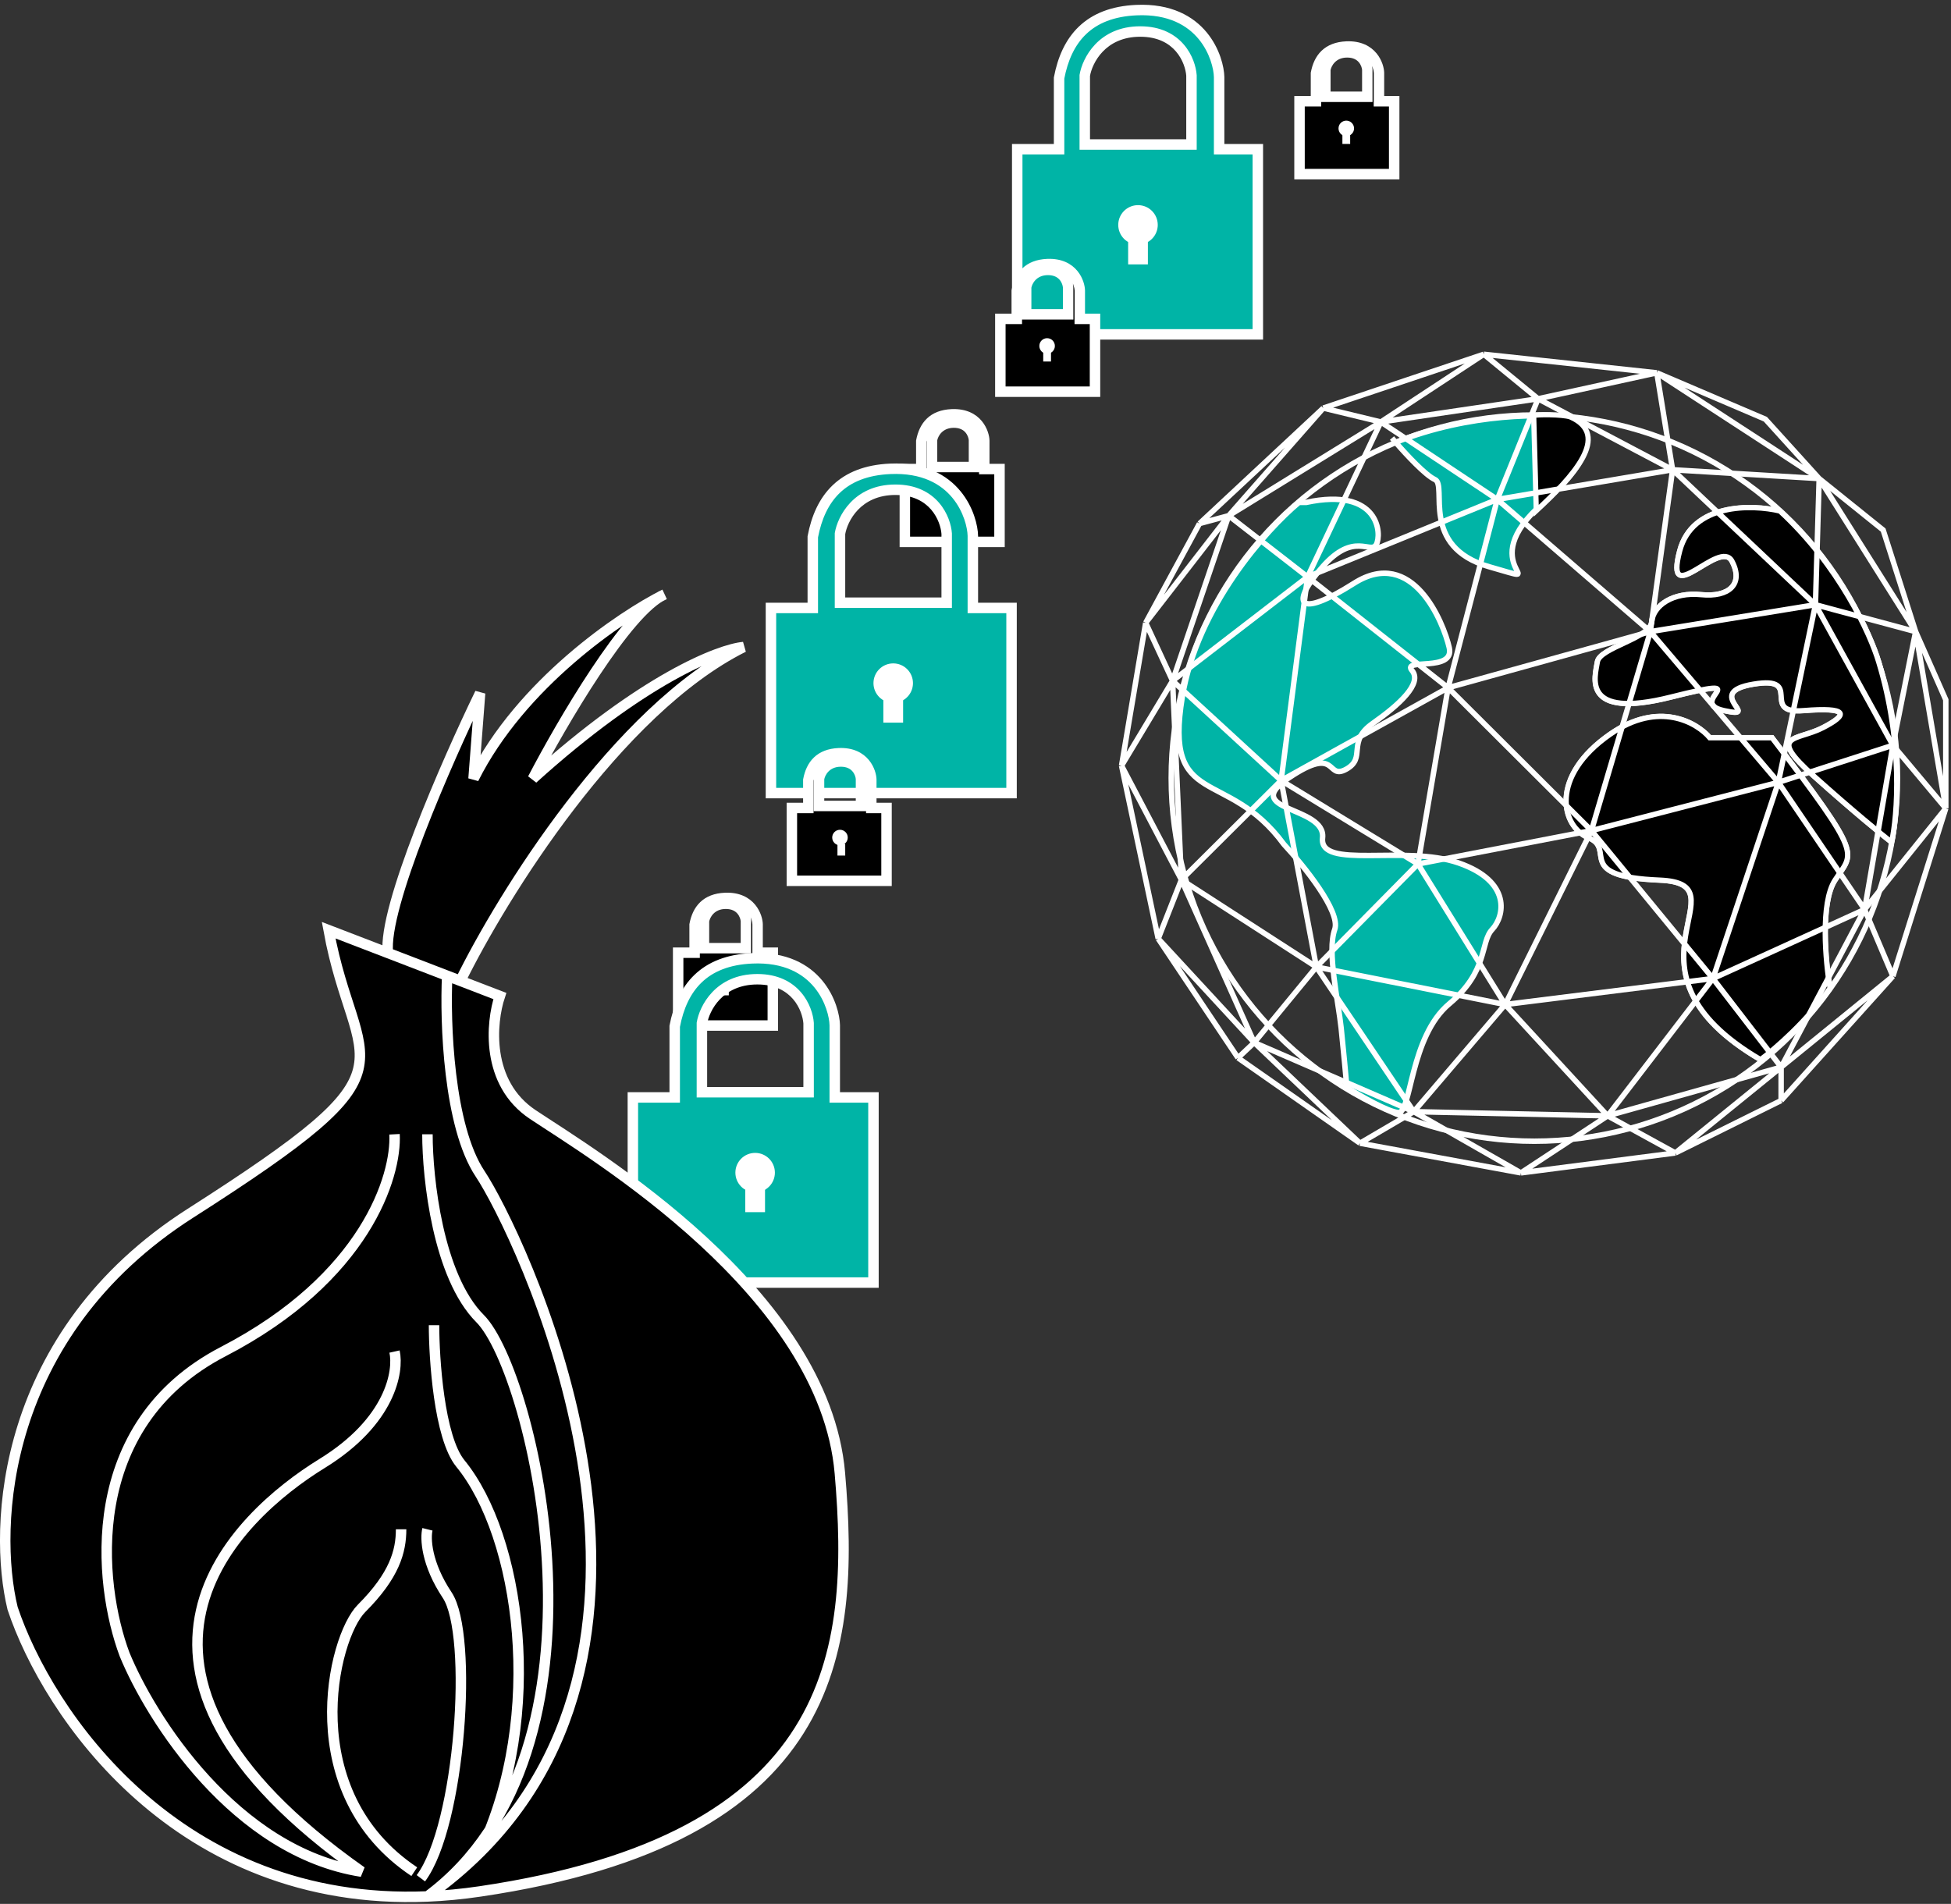 <svg width="374" height="365" viewBox="0 0 374 365" fill="none" xmlns="http://www.w3.org/2000/svg">
<rect x="0" y="0" width="374" height="365" fill="#333333" stroke="none"/>
<path fill-rule="evenodd" clip-rule="evenodd" d="M195 28.609V64.103H241.122V28.609H233.702V14.773C233.635 11.364 230.682 1.381 217.86 1.939C208.634 2.34 204.425 7.554 203.021 14.973V28.609H195ZM207.947 14.465C208.415 11.657 211.196 6.042 218.575 6.042C225.955 6.042 228.201 11.657 228.401 14.465V27.7H207.947V14.465Z" fill="#00B4A6"/>
<path d="M195 64.103H193.997V65.106H195V64.103ZM195 28.609V27.607H193.997V28.609H195ZM241.122 64.103V65.106H242.125V64.103H241.122ZM241.122 28.609H242.125V27.607H241.122V28.609ZM233.702 28.609H232.7V29.612H233.702V28.609ZM233.702 14.773H234.705V14.763L234.705 14.753L233.702 14.773ZM217.86 1.939L217.904 2.94L217.86 1.939ZM203.021 14.973L202.036 14.787L202.019 14.879V14.973H203.021ZM203.021 28.609V29.612H204.024V28.609H203.021ZM207.947 14.465L206.958 14.3L206.945 14.382V14.465H207.947ZM228.401 14.465H229.404V14.429L229.401 14.393L228.401 14.465ZM228.401 27.7V28.702H229.404V27.7H228.401ZM207.947 27.7H206.945V28.702H207.947V27.7ZM196.003 64.103V28.609H193.997V64.103H196.003ZM241.122 63.1H195V65.106H241.122V63.1ZM240.119 28.609V64.103H242.125V28.609H240.119ZM233.702 29.612H241.122V27.607H233.702V29.612ZM232.7 14.773V28.609H234.705V14.773H232.7ZM217.904 2.94C224.01 2.675 227.648 4.904 229.791 7.506C231.978 10.161 232.67 13.283 232.7 14.792L234.705 14.753C234.668 12.854 233.85 9.28 231.338 6.231C228.783 3.128 224.532 0.645 217.817 0.937L217.904 2.94ZM204.006 15.159C204.684 11.58 206.018 8.639 208.201 6.548C210.371 4.469 213.481 3.133 217.904 2.94L217.817 0.937C213.014 1.146 209.405 2.617 206.814 5.1C204.235 7.571 202.762 10.947 202.036 14.787L204.006 15.159ZM204.024 28.609V14.973H202.019V28.609H204.024ZM195 29.612H203.021V27.607H195V29.612ZM218.575 5.04C210.533 5.04 207.474 11.202 206.958 14.3L208.936 14.63C209.356 12.112 211.859 7.045 218.575 7.045V5.04ZM229.401 14.393C229.288 12.809 228.611 10.489 226.941 8.547C225.239 6.568 222.553 5.04 218.575 5.04V7.045C221.977 7.045 224.104 8.324 225.42 9.855C226.768 11.421 227.314 13.313 227.401 14.536L229.401 14.393ZM229.404 27.7V14.465H227.399V27.7H229.404ZM207.947 28.702H228.401V26.697H207.947V28.702ZM206.945 14.465V27.7H208.95V14.465H206.945Z" fill="white"/>
<circle cx="218.151" cy="43.115" r="2.784" fill="white" stroke="white" stroke-width="2.005"/>
<rect x="217.207" y="45.954" width="1.893" height="3.787" fill="black" stroke="white" stroke-width="1.893"/>
<path fill-rule="evenodd" clip-rule="evenodd" d="M173.456 89.928V103.892H191.6V89.928H188.682V84.485C188.655 83.144 187.493 79.217 182.449 79.436C178.819 79.594 177.164 81.645 176.611 84.564V89.928H173.456ZM178.663 84.328C178.847 83.224 179.941 81.015 182.844 81.015C185.747 81.015 186.63 83.224 186.709 84.328V89.535H178.663V84.328Z" fill="black"/>
<path d="M173.456 103.892H172.453V104.894H173.456V103.892ZM173.456 89.928V88.925H172.453V89.928H173.456ZM191.6 103.892V104.894H192.603V103.892H191.6ZM191.6 89.928H192.603V88.925H191.6V89.928ZM188.682 89.928H187.679V90.931H188.682V89.928ZM188.682 84.485H189.684V84.475L189.684 84.465L188.682 84.485ZM182.449 79.436L182.406 78.434L182.449 79.436ZM176.611 84.564L175.626 84.377L175.609 84.47V84.564H176.611ZM176.611 89.928V90.931H177.614V89.928H176.611ZM178.663 84.328L177.674 84.164L177.66 84.245V84.328H178.663ZM186.709 84.328H187.712V84.293L187.709 84.257L186.709 84.328ZM186.709 89.535V90.538H187.712V89.535H186.709ZM178.663 89.535H177.66V90.538H178.663V89.535ZM174.458 103.892V89.928H172.453V103.892H174.458ZM191.6 102.889H173.456V104.894H191.6V102.889ZM190.598 89.928V103.892H192.603V89.928H190.598ZM188.682 90.931H191.6V88.925H188.682V90.931ZM187.679 84.485V89.928H189.684V84.485H187.679ZM182.493 80.438C184.71 80.341 185.955 81.141 186.673 82.013C187.435 82.938 187.67 84.029 187.679 84.504L189.684 84.465C189.667 83.6 189.307 82.056 188.221 80.738C187.09 79.365 185.232 78.311 182.406 78.434L182.493 80.438ZM177.597 84.75C177.848 83.421 178.331 82.396 179.07 81.688C179.796 80.993 180.868 80.508 182.493 80.438L182.406 78.434C180.401 78.521 178.83 79.141 177.683 80.24C176.548 81.327 175.927 82.788 175.626 84.377L177.597 84.75ZM177.614 89.928V84.564H175.609V89.928H177.614ZM173.456 90.931H176.611V88.925H173.456V90.931ZM182.844 80.012C179.277 80.012 177.906 82.769 177.674 84.164L179.652 84.493C179.787 83.679 180.604 82.018 182.844 82.018V80.012ZM187.709 84.257C187.657 83.525 187.351 82.482 186.596 81.604C185.809 80.689 184.583 80.012 182.844 80.012V82.018C184.007 82.018 184.675 82.445 185.075 82.911C185.507 83.414 185.683 84.028 185.709 84.4L187.709 84.257ZM187.712 89.535V84.328H185.707V89.535H187.712ZM178.663 90.538H186.709V88.532H178.663V90.538ZM177.66 84.328V89.535H179.665V84.328H177.66Z" fill="white"/>
<circle cx="182.678" cy="95.6" r="1.003" fill="black" stroke="white" stroke-width="0.974"/>
<rect x="182.307" y="96.719" width="0.745" height="1.49" fill="black" stroke="white" stroke-width="0.745"/>
<path fill-rule="evenodd" clip-rule="evenodd" d="M191.763 61.127V75.091H209.908V61.127H206.989V55.684C206.963 54.343 205.801 50.416 200.757 50.635C197.127 50.793 195.471 52.844 194.919 55.763V61.127H191.763ZM196.71 55.055C196.894 53.951 197.988 51.742 200.892 51.742C203.795 51.742 204.678 53.951 204.757 55.055V60.262H196.71V55.055Z" fill="black"/>
<path d="M191.763 75.091H190.761V76.094H191.763V75.091ZM191.763 61.127V60.125H190.761V61.127H191.763ZM209.908 75.091V76.094H210.911V75.091H209.908ZM209.908 61.127H210.911V60.125H209.908V61.127ZM206.989 61.127H205.986V62.13H206.989V61.127ZM206.989 55.684H207.992V55.674L207.991 55.664L206.989 55.684ZM200.757 50.635L200.713 49.633L200.757 50.635ZM194.919 55.763L193.934 55.577L193.916 55.669V55.763H194.919ZM194.919 61.127V62.13H195.921V61.127H194.919ZM196.71 55.055L195.721 54.891L195.708 54.972V55.055H196.71ZM204.757 55.055H205.76V55.02L205.757 54.984L204.757 55.055ZM204.757 60.262V61.265H205.76V60.262H204.757ZM196.71 60.262H195.708V61.265H196.71V60.262ZM192.766 75.091V61.127H190.761V75.091H192.766ZM209.908 74.088H191.763V76.094H209.908V74.088ZM208.905 61.127V75.091H210.911V61.127H208.905ZM206.989 62.13H209.908V60.125H206.989V62.13ZM205.986 55.684V61.127H207.992V55.684H205.986ZM200.8 51.637C203.018 51.541 204.263 52.341 204.981 53.212C205.743 54.137 205.977 55.228 205.986 55.704L207.991 55.664C207.974 54.799 207.615 53.256 206.528 51.937C205.398 50.564 203.54 49.511 200.713 49.633L200.8 51.637ZM195.904 55.949C196.155 54.62 196.639 53.595 197.377 52.888C198.103 52.192 199.175 51.708 200.8 51.637L200.713 49.633C198.708 49.721 197.137 50.34 195.99 51.44C194.855 52.527 194.234 53.987 193.934 55.577L195.904 55.949ZM195.921 61.127V55.763H193.916V61.127H195.921ZM191.763 62.13H194.919V60.125H191.763V62.13ZM200.892 50.739C197.325 50.739 195.954 53.496 195.721 54.891L197.699 55.22C197.835 54.406 198.651 52.745 200.892 52.745V50.739ZM205.757 54.984C205.705 54.252 205.399 53.209 204.644 52.331C203.857 51.416 202.631 50.739 200.892 50.739V52.745C202.055 52.745 202.723 53.172 203.123 53.638C203.555 54.141 203.73 54.755 203.757 55.127L205.757 54.984ZM205.76 60.262V55.055H203.754V60.262H205.76ZM196.71 61.265H204.757V59.26H196.71V61.265ZM195.708 55.055V60.262H197.713V55.055H195.708Z" fill="white"/>
<circle cx="200.726" cy="66.325" r="1.49" fill="white"/>
<rect x="199.982" y="67.071" width="1.49" height="2.235" fill="white"/>
<path fill-rule="evenodd" clip-rule="evenodd" d="M249.115 19.417V33.381H267.259V19.417H264.34V13.974C264.314 12.633 263.152 8.706 258.108 8.925C254.478 9.083 252.823 11.134 252.27 14.053V19.417H249.115ZM254.062 13.345C254.246 12.241 255.34 10.032 258.243 10.032C261.146 10.032 262.03 12.241 262.109 13.345V18.552H254.062V13.345Z" fill="black"/>
<path d="M249.115 33.381H248.112V34.384H249.115V33.381ZM249.115 19.417V18.415H248.112V19.417H249.115ZM267.259 33.381V34.384H268.262V33.381H267.259ZM267.259 19.417H268.262V18.415H267.259V19.417ZM264.34 19.417H263.338V20.42H264.34V19.417ZM264.34 13.974H265.343V13.964L265.343 13.954L264.34 13.974ZM258.108 8.925L258.065 7.923L258.108 8.925ZM252.27 14.053L251.285 13.867L251.268 13.959V14.053H252.27ZM252.27 19.417V20.42H253.273V19.417H252.27ZM254.062 13.345L253.073 13.181L253.059 13.262V13.345H254.062ZM262.109 13.345H263.111V13.31L263.109 13.274L262.109 13.345ZM262.109 18.552V19.555H263.111V18.552H262.109ZM254.062 18.552H253.059V19.555H254.062V18.552ZM250.117 33.381V19.417H248.112V33.381H250.117ZM267.259 32.378H249.115V34.384H267.259V32.378ZM266.257 19.417V33.381H268.262V19.417H266.257ZM264.34 20.42H267.259V18.415H264.34V20.42ZM263.338 13.974V19.417H265.343V13.974H263.338ZM258.152 9.927C260.369 9.83 261.614 10.63 262.332 11.502C263.094 12.427 263.329 13.518 263.338 13.994L265.343 13.954C265.326 13.089 264.966 11.546 263.88 10.227C262.749 8.854 260.891 7.801 258.065 7.923L258.152 9.927ZM253.256 14.239C253.507 12.91 253.99 11.885 254.729 11.178C255.455 10.482 256.527 9.997 258.152 9.927L258.065 7.923C256.06 8.011 254.489 8.63 253.342 9.73C252.207 10.817 251.586 12.277 251.285 13.867L253.256 14.239ZM253.273 19.417V14.053H251.268V19.417H253.273ZM249.115 20.42H252.27V18.415H249.115V20.42ZM258.243 9.029C254.677 9.029 253.305 11.786 253.073 13.181L255.051 13.51C255.187 12.696 256.003 11.035 258.243 11.035V9.029ZM263.109 13.274C263.056 12.542 262.75 11.499 261.995 10.621C261.208 9.706 259.983 9.029 258.243 9.029V11.035C259.407 11.035 260.074 11.463 260.475 11.928C260.907 12.431 261.082 13.045 261.109 13.417L263.109 13.274ZM263.111 18.552V13.345H261.106V18.552H263.111ZM254.062 19.555H262.109V17.55H254.062V19.555ZM253.059 13.345V18.552H255.065V13.345H253.059Z" fill="white"/>
<circle cx="258.078" cy="24.615" r="1.003" fill="white" stroke="white" stroke-width="0.974"/>
<rect x="257.706" y="25.734" width="0.745" height="1.49" fill="white" stroke="white" stroke-width="0.745"/>
<path fill-rule="evenodd" clip-rule="evenodd" d="M147.788 116.552V152.046H193.91V116.552H186.491V102.716C186.424 99.307 183.471 89.325 170.649 89.882C161.422 90.283 157.213 95.497 155.81 102.916V116.552H147.788ZM161.023 102.312C161.491 99.504 164.272 93.889 171.651 93.889C179.031 93.889 181.277 99.504 181.477 102.312V115.547H161.023V102.312Z" fill="#00B4A6"/>
<path d="M147.788 152.046H146.786V153.049H147.788V152.046ZM147.788 116.552V115.55H146.786V116.552H147.788ZM193.91 152.046V153.049H194.913V152.046H193.91ZM193.91 116.552H194.913V115.55H193.91V116.552ZM186.491 116.552H185.488V117.555H186.491V116.552ZM186.491 102.716H187.493V102.706L187.493 102.696L186.491 102.716ZM170.649 89.882L170.692 90.883L170.649 89.882ZM155.81 102.916L154.824 102.73L154.807 102.822V102.916H155.81ZM155.81 116.552V117.555H156.812V116.552H155.81ZM161.023 102.312L160.034 102.147L160.021 102.229V102.312H161.023ZM181.477 102.312H182.48V102.276L182.477 102.24L181.477 102.312ZM181.477 115.547V116.549H182.48V115.547H181.477ZM161.023 115.547H160.021V116.549H161.023V115.547ZM148.791 152.046V116.552H146.786V152.046H148.791ZM193.91 151.044H147.788V153.049H193.91V151.044ZM192.908 116.552V152.046H194.913V116.552H192.908ZM186.491 117.555H193.91V115.55H186.491V117.555ZM185.488 102.716V116.552H187.493V102.716H185.488ZM170.692 90.883C176.799 90.618 180.436 92.847 182.579 95.449C184.766 98.104 185.459 101.226 185.488 102.735L187.493 102.696C187.456 100.797 186.638 97.223 184.127 94.174C181.571 91.071 177.321 88.588 170.605 88.88L170.692 90.883ZM156.795 103.103C157.472 99.523 158.806 96.582 160.989 94.491C163.159 92.412 166.269 91.076 170.692 90.883L170.605 88.88C165.802 89.089 162.194 90.56 159.602 93.043C157.023 95.514 155.551 98.89 154.824 102.73L156.795 103.103ZM156.812 116.552V102.916H154.807V116.552H156.812ZM147.788 117.555H155.81V115.55H147.788V117.555ZM171.651 92.887C163.609 92.887 160.551 99.049 160.034 102.147L162.012 102.477C162.432 99.959 164.935 94.892 171.651 94.892V92.887ZM182.477 102.24C182.364 100.656 181.687 98.337 180.017 96.394C178.315 94.415 175.629 92.887 171.651 92.887V94.892C175.053 94.892 177.18 96.171 178.496 97.701C179.844 99.268 180.39 101.16 180.477 102.383L182.477 102.24ZM182.48 115.547V102.312H180.475V115.547H182.48ZM161.023 116.549H181.477V114.544H161.023V116.549ZM160.021 102.312V115.547H162.026V102.312H160.021Z" fill="white"/>
<circle cx="171.227" cy="130.968" r="2.784" fill="white" stroke="white" stroke-width="2.005"/>
<rect x="170.283" y="133.807" width="1.893" height="3.787" fill="black" stroke="white" stroke-width="1.893"/>
<path fill-rule="evenodd" clip-rule="evenodd" d="M130 182.643V196.607H148.145V182.643H145.226V177.2C145.199 175.859 144.038 171.932 138.993 172.151C135.364 172.309 133.708 174.36 133.156 177.279V182.643H130ZM134.947 176.571C135.131 175.467 136.225 173.258 139.128 173.258C142.032 173.258 142.915 175.467 142.994 176.571V181.778H134.947V176.571Z" fill="black"/>
<path d="M130 196.607H128.997V197.609H130V196.607ZM130 182.643V181.64H128.997V182.643H130ZM148.145 196.607V197.609H149.147V196.607H148.145ZM148.145 182.643H149.147V181.64H148.145V182.643ZM145.226 182.643H144.223V183.646H145.226V182.643ZM145.226 177.2H146.228V177.19L146.228 177.18L145.226 177.2ZM138.993 172.151L138.95 171.149L138.993 172.151ZM133.156 177.279L132.17 177.092L132.153 177.185V177.279H133.156ZM133.156 182.643V183.646H134.158V182.643H133.156ZM134.947 176.571L133.958 176.406L133.945 176.488V176.571H134.947ZM142.994 176.571H143.997V176.535L143.994 176.5L142.994 176.571ZM142.994 181.778V182.78H143.997V181.778H142.994ZM134.947 181.778H133.945V182.78H134.947V181.778ZM131.003 196.607V182.643H128.997V196.607H131.003ZM148.145 195.604H130V197.609H148.145V195.604ZM147.142 182.643V196.607H149.147V182.643H147.142ZM145.226 183.646H148.145V181.64H145.226V183.646ZM144.223 177.2V182.643H146.228V177.2H144.223ZM139.037 173.152C141.254 173.056 142.5 173.856 143.217 174.728C143.98 175.653 144.214 176.744 144.223 177.219L146.228 177.18C146.211 176.315 145.852 174.771 144.765 173.453C143.635 172.08 141.777 171.026 138.95 171.149L139.037 173.152ZM134.141 177.465C134.392 176.135 134.875 175.111 135.614 174.403C136.34 173.708 137.412 173.223 139.037 173.152L138.95 171.149C136.945 171.236 135.374 171.856 134.227 172.955C133.092 174.042 132.471 175.503 132.17 177.092L134.141 177.465ZM134.158 182.643V177.279H132.153V182.643H134.158ZM130 183.646H133.156V181.64H130V183.646ZM139.128 172.255C135.562 172.255 134.191 175.012 133.958 176.406L135.936 176.736C136.072 175.922 136.888 174.26 139.128 174.26V172.255ZM143.994 176.5C143.942 175.767 143.636 174.725 142.881 173.846C142.094 172.932 140.868 172.255 139.128 172.255V174.26C140.292 174.26 140.96 174.688 141.36 175.154C141.792 175.656 141.967 176.27 141.994 176.642L143.994 176.5ZM143.997 181.778V176.571H141.991V181.778H143.997ZM134.947 182.78H142.994V180.775H134.947V182.78ZM133.945 176.571V181.778H135.95V176.571H133.945Z" fill="white"/>
<circle cx="138.963" cy="187.841" r="1.003" fill="black" stroke="white" stroke-width="0.974"/>
<rect x="138.591" y="188.959" width="0.745" height="1.49" fill="black" stroke="white" stroke-width="0.745"/>
<path fill-rule="evenodd" clip-rule="evenodd" d="M151.799 154.902V168.865H169.943V154.902H167.025V149.458C166.998 148.117 165.836 144.19 160.792 144.409C157.162 144.567 155.507 146.618 154.954 149.537V154.902H151.799ZM157.006 149.302C157.19 148.197 158.284 145.989 161.187 145.989C164.09 145.989 164.973 148.197 165.052 149.302V154.509H157.006V149.302Z" fill="black"/>
<path d="M151.799 168.865H150.796V169.868H151.799V168.865ZM151.799 154.902V153.899H150.796V154.902H151.799ZM169.943 168.865V169.868H170.946V168.865H169.943ZM169.943 154.902H170.946V153.899H169.943V154.902ZM167.025 154.902H166.022V155.904H167.025V154.902ZM167.025 149.458H168.027V149.448L168.027 149.439L167.025 149.458ZM160.792 144.409L160.749 143.408L160.792 144.409ZM154.954 149.537L153.969 149.351L153.952 149.443V149.537H154.954ZM154.954 154.902V155.904H155.957V154.902H154.954ZM157.006 149.302L156.017 149.137L156.003 149.219V149.302H157.006ZM165.052 149.302H166.055V149.266L166.052 149.23L165.052 149.302ZM165.052 154.509V155.511H166.055V154.509H165.052ZM157.006 154.509H156.003V155.511H157.006V154.509ZM152.801 168.865V154.902H150.796V168.865H152.801ZM169.943 167.863H151.799V169.868H169.943V167.863ZM168.941 154.902V168.865H170.946V154.902H168.941ZM167.025 155.904H169.943V153.899H167.025V155.904ZM166.022 149.458V154.902H168.027V149.458H166.022ZM160.836 145.411C163.053 145.315 164.298 146.115 165.016 146.986C165.778 147.911 166.013 149.002 166.022 149.478L168.027 149.439C168.01 148.573 167.65 147.03 166.564 145.711C165.433 144.339 163.575 143.285 160.749 143.408L160.836 145.411ZM155.94 149.724C156.191 148.394 156.674 147.37 157.413 146.662C158.139 145.966 159.211 145.482 160.836 145.411L160.749 143.408C158.744 143.495 157.173 144.115 156.026 145.214C154.891 146.301 154.27 147.761 153.969 149.351L155.94 149.724ZM155.957 154.902V149.537H153.952V154.902H155.957ZM151.799 155.904H154.954V153.899H151.799V155.904ZM161.187 144.986C157.62 144.986 156.249 147.742 156.017 149.137L157.995 149.467C158.13 148.653 158.947 146.991 161.187 146.991V144.986ZM166.052 149.23C166 148.498 165.694 147.455 164.939 146.577C164.152 145.663 162.926 144.986 161.187 144.986V146.991C162.35 146.991 163.018 147.419 163.418 147.885C163.85 148.387 164.026 149.001 164.052 149.373L166.052 149.23ZM166.055 154.509V149.302H164.05V154.509H166.055ZM157.006 155.511H165.052V153.506H157.006V155.511ZM156.003 149.302V154.509H158.008V149.302H156.003Z" fill="white"/>
<circle cx="161.021" cy="160.569" r="1.003" fill="white" stroke="white" stroke-width="0.974"/>
<rect x="160.909" y="162.16" width="0.745" height="1.49" fill="black" stroke="white" stroke-width="0.745"/>
<path fill-rule="evenodd" clip-rule="evenodd" d="M121.318 210.396V245.89H167.44V210.396H160.02V196.559C159.954 193.15 157 183.168 144.179 183.726C134.952 184.127 130.743 189.34 129.339 196.76V210.396H121.318ZM134.553 196.155C135.021 193.348 137.802 187.733 145.181 187.733C152.561 187.733 154.807 193.348 155.007 196.155V209.39H134.553V196.155Z" fill="#00B4A6"/>
<path d="M121.318 245.89H120.315V246.893H121.318V245.89ZM121.318 210.396V209.393H120.315V210.396H121.318ZM167.44 245.89V246.893H168.443V245.89H167.44ZM167.44 210.396H168.443V209.393H167.44V210.396ZM160.02 210.396H159.018V211.399H160.02V210.396ZM160.02 196.559H161.023V196.55L161.023 196.54L160.02 196.559ZM144.179 183.726L144.222 184.727L144.179 183.726ZM129.339 196.76L128.354 196.574L128.337 196.666V196.76H129.339ZM129.339 210.396V211.399H130.342V210.396H129.339ZM134.553 196.155L133.564 195.991L133.55 196.072V196.155H134.553ZM155.007 196.155H156.01V196.12L156.007 196.084L155.007 196.155ZM155.007 209.39V210.393H156.01V209.39H155.007ZM134.553 209.39H133.55V210.393H134.553V209.39ZM122.321 245.89V210.396H120.315V245.89H122.321ZM167.44 244.887H121.318V246.893H167.44V244.887ZM166.437 210.396V245.89H168.443V210.396H166.437ZM160.02 211.399H167.44V209.393H160.02V211.399ZM159.018 196.559V210.396H161.023V196.559H159.018ZM144.222 184.727C150.328 184.462 153.966 186.691 156.109 189.293C158.296 191.948 158.988 195.069 159.018 196.579L161.023 196.54C160.986 194.641 160.168 191.067 157.657 188.018C155.101 184.915 150.851 182.432 144.135 182.724L144.222 184.727ZM130.325 196.946C131.002 193.367 132.336 190.426 134.519 188.335C136.689 186.256 139.799 184.92 144.222 184.727L144.135 182.724C139.332 182.933 135.724 184.404 133.132 186.887C130.553 189.358 129.081 192.734 128.354 196.574L130.325 196.946ZM130.342 210.396V196.76H128.337V210.396H130.342ZM121.318 211.399H129.339V209.393H121.318V211.399ZM145.181 186.731C137.138 186.731 134.08 192.893 133.564 195.991L135.542 196.32C135.962 193.803 138.465 188.736 145.181 188.736V186.731ZM156.007 196.084C155.894 194.5 155.217 192.18 153.546 190.238C151.844 188.259 149.159 186.731 145.181 186.731V188.736C148.583 188.736 150.71 190.015 152.026 191.545C153.373 193.112 153.92 195.003 154.007 196.227L156.007 196.084ZM156.01 209.39V196.155H154.004V209.39H156.01ZM134.553 210.393H155.007V208.388H134.553V210.393ZM133.55 196.155V209.39H135.556V196.155H133.55Z" fill="white"/>
<circle cx="144.757" cy="224.812" r="2.784" fill="white" stroke="white" stroke-width="2.005"/>
<rect x="143.812" y="227.655" width="1.893" height="3.787" fill="black" stroke="white" stroke-width="1.893"/>
<path d="M95.82 190.95C94.137 195.998 93.043 207.611 102.131 213.67C113.491 221.243 158 247.661 161 282.417C164 317.172 160.193 352.515 92.033 362.612C88.561 363.127 85.198 363.442 81.94 363.577C34.032 365.562 9.112 328.428 2.415 308.337C-1.372 292.769 0.143 255.828 36.495 232.603C81.935 203.572 68.046 206.096 63.002 178.327L74.364 182.697C73.353 174.076 85.722 145.898 92.033 132.887L90.776 149.296C99.576 131.697 117.763 118.989 126.548 114.381C126.833 114.212 127.111 114.069 127.38 113.954C127.113 114.087 126.836 114.23 126.548 114.381C119.353 118.629 107.393 139.179 102.131 149.296C123.332 130.11 137.896 124.472 142.527 124.052C118.292 136.169 96.246 171.759 88.251 188.039L95.82 190.95Z" fill="black"/>
<path d="M85.727 187.068C85.303 195.935 85.97 215.942 92.033 225.03C99.131 235.67 136.124 311.124 92.033 355.114M85.727 187.068L88.251 188.039M85.727 187.068L74.364 182.697M81.94 363.577C85.198 363.442 88.561 363.127 92.033 362.612C160.193 352.515 164 317.172 161 282.417C158 247.661 113.491 221.243 102.131 213.67C93.043 207.611 94.137 195.998 95.82 190.95L88.251 188.039M81.94 363.577C34.032 365.562 9.112 328.428 2.415 308.337C-1.372 292.769 0.143 255.828 36.495 232.603C81.935 203.572 68.046 206.096 63.002 178.327L74.364 182.697M81.94 363.577C119.807 335.511 102.131 262.896 92.033 252.799C83.955 244.72 81.939 225.871 81.94 217.456M81.94 363.577C85.698 360.92 89.051 358.089 92.033 355.114M75.629 217.456C76.05 225.45 70.075 244.973 42.811 259.11C15.547 273.247 18.829 303.708 23.878 317.172C28.927 329.473 45.083 355.024 69.318 358.826C13.78 319.697 45.336 290.665 61.745 280.568C74.872 272.489 76.471 262.896 75.629 259.11M83.203 254.061C83.204 260.372 84.159 275.566 88.251 280.568C99.611 294.452 104.65 328.682 92.033 355.114M81.94 293.19C81.519 294.873 81.688 299.753 85.727 305.812C90.776 313.385 88.251 349.99 80.678 360.088M76.891 293.19C76.891 297.397 75.629 302.025 69.318 308.337C63.673 313.981 56.701 343.679 79.416 358.826M88.251 188.039C96.246 171.759 118.292 136.169 142.527 124.052C137.896 124.472 123.332 130.11 102.131 149.296C107.602 138.778 120.312 116.983 127.38 113.954C118.966 118.161 99.864 131.12 90.776 149.296L92.033 132.887C85.722 145.898 73.353 174.076 74.364 182.697" stroke="white" stroke-width="2.005"/>
<circle cx="294.133" cy="149.172" r="69.613" stroke="white" stroke-width="1.043"/>
<path d="M285.498 108.663C272.052 104.824 277.54 93.03 275.071 91.933C273.309 91.151 269.671 87.257 267.542 84.803C281.824 79.098 296.256 79.317 301.687 80.14C304.522 81.42 307.34 86.448 295.925 96.322C281.656 108.663 298.943 112.503 285.498 108.663Z" fill="#00B4A6"/>
<path d="M321.992 105.647C324.407 96.432 335.804 96.688 341.2 97.968C352.615 108.5 358.578 121.646 360.133 126.902C364.853 142.37 363.746 156.385 362.603 161.459C360.728 159.996 355.139 155.425 347.786 148.843C338.593 140.615 344.356 142.124 349.432 139.518C354.508 136.913 354.234 135.541 345.728 136.227C337.221 136.913 346.002 129.508 336.124 131.153C326.245 132.799 338.045 137.873 330.499 136.227C322.953 134.582 337.77 129.233 320.346 133.622C302.922 138.01 305.803 129.645 306.215 126.902C306.626 124.16 316.367 122.377 316.642 119.223C316.916 116.069 320.758 113.464 326.108 114.012C331.459 114.561 334.34 111.955 332.008 107.567C329.675 103.179 318.974 117.166 321.992 105.647Z" fill="#00B4A6"/>
<path d="M327.755 141.438H339.691C357.389 164.613 355.331 163.242 351.764 168.727C348.911 173.115 349.935 184.359 350.804 189.433C346.523 195.686 340.148 201.181 337.496 203.146L336.124 202.323C308.821 185.319 334.752 169.412 318.151 168.727C301.55 168.041 309.919 162.83 304.568 160.636C299.217 158.442 297.022 148.843 308.684 140.752C318.014 134.28 325.285 138.513 327.755 141.438Z" fill="#00B4A6"/>
<path d="M255.863 178.189C257.07 174.788 249.872 165.893 246.122 161.87C235.146 146.923 223.072 155.288 226.639 133.622C229.493 116.288 242.737 101.533 249.002 96.322H250.374C264.506 93.304 264.917 102.493 263.82 104.413C262.722 106.333 259.567 101.808 253.531 108.663C247.495 115.519 248.316 118.949 259.567 111.818C270.817 104.687 276.716 119.36 277.815 124.16C278.913 128.959 268.622 126.079 270.68 128.548C272.738 131.016 268.21 135.13 263.134 138.695C258.057 142.261 262.036 145.278 258.057 147.472C254.079 149.666 256.686 142.672 247.082 149.117C237.478 155.562 254.217 154.465 253.531 160.636C252.845 166.807 269.308 161.87 279.598 165.436C289.888 169.001 288.379 175.72 286.046 178.189C283.714 180.657 285.36 186.142 277.815 192.45C270.269 198.758 270.543 213.431 268.074 213.294C266.098 213.184 260.665 210.048 258.195 208.494C258.012 206.437 257.537 201.281 257.098 197.113C256.549 191.902 254.354 182.44 255.863 178.189Z" fill="#00B4A6"/>
<path d="M266.839 83.98C267.047 84.227 267.283 84.504 267.542 84.803M267.542 84.803C269.671 87.257 273.309 91.151 275.071 91.933C277.54 93.03 272.052 104.824 285.498 108.663C298.943 112.503 281.656 108.663 295.925 96.322C307.34 86.448 304.522 81.42 301.687 80.14C296.256 79.317 281.824 79.098 267.542 84.803ZM341.2 97.968C335.804 96.688 324.407 96.432 321.992 105.647C318.974 117.166 329.675 103.179 332.008 107.567C334.34 111.955 331.459 114.561 326.108 114.012C320.758 113.464 316.916 116.069 316.642 119.223C316.367 122.377 306.626 124.16 306.215 126.902C305.803 129.645 302.922 138.01 320.346 133.622C337.77 129.233 322.953 134.582 330.499 136.227C338.045 137.873 326.245 132.799 336.124 131.153C346.002 129.508 337.221 136.913 345.728 136.227C354.234 135.541 354.508 136.913 349.432 139.518C344.356 142.124 338.593 140.615 347.786 148.843C355.139 155.425 360.728 159.996 362.603 161.459C363.746 156.385 364.853 142.37 360.133 126.902C358.578 121.646 352.615 108.5 341.2 97.968ZM339.691 141.438H327.755C325.285 138.513 318.014 134.28 308.684 140.752C297.022 148.843 299.217 158.442 304.568 160.636C309.919 162.83 301.55 168.041 318.151 168.727C334.752 169.412 308.821 185.319 336.124 202.323L337.496 203.146C340.148 201.181 346.523 195.686 350.804 189.433C349.935 184.359 348.911 173.115 351.764 168.727C355.331 163.242 357.389 164.613 339.691 141.438ZM246.122 161.87C249.872 165.893 257.07 174.788 255.863 178.189C254.354 182.44 256.549 191.902 257.098 197.113C257.537 201.281 258.012 206.437 258.195 208.494C260.665 210.048 266.098 213.184 268.074 213.294C270.543 213.431 270.269 198.758 277.815 192.45C285.36 186.142 283.714 180.657 286.046 178.189C288.379 175.72 289.888 169.001 279.598 165.436C269.308 161.87 252.845 166.807 253.531 160.636C254.217 154.465 237.478 155.562 247.082 149.117C256.686 142.672 254.079 149.666 258.057 147.472C262.036 145.278 258.057 142.261 263.134 138.695C268.21 135.13 272.738 131.016 270.68 128.548C268.622 126.079 278.913 128.959 277.815 124.16C276.716 119.36 270.817 104.687 259.567 111.818C248.316 118.949 247.495 115.519 253.531 108.663C259.567 101.808 262.722 106.333 263.82 104.413C264.917 102.493 264.506 93.304 250.374 96.322H249.002C242.737 101.533 229.493 116.288 226.639 133.622C223.072 155.288 235.146 146.923 246.122 161.87Z" stroke="white" stroke-width="1.043"/>
<g style="mix-blend-mode:darken">
<path d="M321.992 105.647C324.407 96.432 335.804 96.688 341.2 97.968C352.615 108.5 358.578 121.646 360.133 126.903C364.853 142.371 363.746 156.385 362.603 161.459C360.728 159.996 355.139 155.425 347.785 148.843C338.593 140.615 344.356 142.124 349.432 139.518C354.508 136.913 354.234 135.542 345.728 136.227C337.221 136.913 346.002 129.508 336.124 131.154C326.245 132.799 338.044 137.873 330.499 136.227C322.953 134.582 337.77 129.234 320.346 133.622C302.922 138.01 305.803 129.645 306.215 126.903C306.626 124.16 316.367 122.377 316.642 119.223C316.916 116.069 320.757 113.464 326.108 114.012C331.459 114.561 334.34 111.955 332.008 107.567C329.675 103.179 318.974 117.166 321.992 105.647Z" fill="black"/>
<path d="M327.755 141.438H339.691C357.389 164.613 355.331 163.242 351.764 168.727C348.911 173.115 349.935 184.36 350.804 189.434C346.523 195.687 340.148 201.181 337.496 203.146L336.124 202.324C308.821 185.32 334.752 169.413 318.151 168.727C301.55 168.041 309.919 162.83 304.568 160.636C299.217 158.442 297.022 148.843 308.684 140.753C318.014 134.28 325.285 138.513 327.755 141.438Z" fill="black"/>
<path d="M300.999 79.918C299.499 79.418 294.499 79.418 293.999 79.667L294.499 97.918C301.5 91.417 308.999 83.418 300.999 79.918Z" fill="black"/>
<path d="M321.992 105.647C324.407 96.432 335.804 96.688 341.2 97.968C352.615 108.5 358.578 121.646 360.133 126.903C364.853 142.371 363.746 156.385 362.603 161.459C360.728 159.996 355.139 155.425 347.785 148.843C338.593 140.615 344.356 142.124 349.432 139.518C354.508 136.913 354.234 135.542 345.728 136.227C337.221 136.913 346.002 129.508 336.124 131.154C326.245 132.799 338.044 137.873 330.499 136.227C322.953 134.582 337.77 129.234 320.346 133.622C302.922 138.01 305.803 129.645 306.215 126.903C306.626 124.16 316.367 122.377 316.642 119.223C316.916 116.069 320.757 113.464 326.108 114.012C331.459 114.561 334.34 111.955 332.008 107.567C329.675 103.179 318.974 117.166 321.992 105.647Z" stroke="white"/>
<path d="M327.755 141.438H339.691C357.389 164.613 355.331 163.242 351.764 168.727C348.911 173.115 349.935 184.36 350.804 189.434C346.523 195.687 340.148 201.181 337.496 203.146L336.124 202.324C308.821 185.32 334.752 169.413 318.151 168.727C301.55 168.041 309.919 162.83 304.568 160.636C299.217 158.442 297.022 148.843 308.684 140.753C318.014 134.28 325.285 138.513 327.755 141.438Z" stroke="white"/>
<path d="M300.999 79.918C299.499 79.418 294.499 79.418 293.999 79.667L294.499 97.918C301.5 91.417 308.999 83.418 300.999 79.918Z" stroke="white"/>
</g>
<path d="M224.781 130.517L226.47 168.663M224.781 130.517L215 146.789M224.781 130.517L245.586 149.634M224.781 130.517L250.654 110.599M224.781 130.517L235.539 98.862M224.781 130.517L219.624 119.402M226.47 168.663L245.586 149.634M226.47 168.663L252.344 185.379M226.47 168.663L215 146.789M226.47 168.663L222.024 179.955M226.47 168.663L240.429 199.873M245.586 149.634L277.595 131.85M245.586 149.634L252.344 185.379M245.586 149.634L271.816 165.64M245.586 149.634L250.654 110.599M277.595 131.85L271.816 165.64M277.595 131.85L305.07 159.237M277.595 131.85L316.362 121.091M277.595 131.85L250.654 110.599M277.595 131.85L287.02 95.749M271.816 165.64L252.344 185.379M271.816 165.64L305.07 159.237M271.816 165.64L288.532 192.582M252.344 185.379L288.532 192.582M252.344 185.379L240.429 199.873M252.344 185.379L271.016 213.122M305.07 159.237L288.532 192.582M305.07 159.237L316.362 121.091M305.07 159.237L340.902 149.99M305.07 159.237L328.365 187.602M288.532 192.582L328.365 187.602M288.532 192.582L271.016 213.122M288.532 192.582L308.182 213.922M316.362 121.091L340.902 149.99M316.362 121.091L348.015 115.934M316.362 121.091L320.63 90.059M316.362 121.091L287.02 95.749M340.902 149.99L348.015 115.934M340.902 149.99L328.365 187.602M340.902 149.99L362.864 142.876M340.902 149.99L357.44 174.354M348.015 115.934L367.221 121.091M348.015 115.934L362.864 142.876M348.015 115.934L348.727 91.748M348.015 115.934L320.63 90.059M328.365 187.602L308.182 213.922M328.365 187.602L357.44 174.354M328.365 187.602L341.436 204.586M215 146.789L219.624 119.402M215 146.789L222.024 179.955M250.654 110.599L287.02 95.749M250.654 110.599L264.703 80.9M250.654 110.599L235.539 98.862M287.02 95.749L264.703 80.9M287.02 95.749L294.845 76.454M287.02 95.749L320.63 90.059M264.703 80.9L294.845 76.454M264.703 80.9L235.539 98.862M264.703 80.9L253.678 78.233M264.703 80.9L284.442 67.918M294.845 76.454L317.607 71.475M294.845 76.454L320.63 90.059M294.845 76.454L284.442 67.918M235.539 98.862L219.624 119.402M235.539 98.862L229.938 100.373M235.539 98.862L253.678 78.233M219.624 119.402L229.938 100.373M222.024 179.955L237.317 202.808M222.024 179.955L240.429 199.873M240.429 199.873L271.016 213.122M240.429 199.873L260.702 219.169M240.429 199.873L237.317 202.808M271.016 213.122L308.182 213.922M271.016 213.122L291.555 224.859M271.016 213.122L260.702 219.169M308.182 213.922L341.436 204.586M308.182 213.922L321.163 221.036M308.182 213.922L291.555 224.859M357.44 174.354L341.436 204.586M357.44 174.354L373 154.969M357.44 174.354L362.864 187.158M357.44 174.354L362.864 142.876M341.436 204.586V210.988M341.436 204.586L321.163 221.036M341.436 204.586L362.864 187.158M341.436 210.988L321.163 221.036M341.436 210.988L362.864 187.158M321.163 221.036L291.555 224.859M291.555 224.859L260.702 219.169M260.702 219.169L237.317 202.808M373 154.969L362.864 187.158M373 154.969L362.864 142.876M373 154.969V134.162L367.221 121.091M373 154.969L367.221 121.091M362.864 142.876L367.221 121.091M367.221 121.091L360.997 101.618L348.727 91.748M367.221 121.091L348.727 91.748M348.727 91.748L338.412 80.367L317.607 71.475M348.727 91.748L320.63 90.059M348.727 91.748L317.607 71.475M317.607 71.475L320.63 90.059M317.607 71.475L284.442 67.918M229.938 100.373L253.678 78.233M253.678 78.233L284.442 67.918" stroke="white" stroke-width="1.043"/>
</svg>
